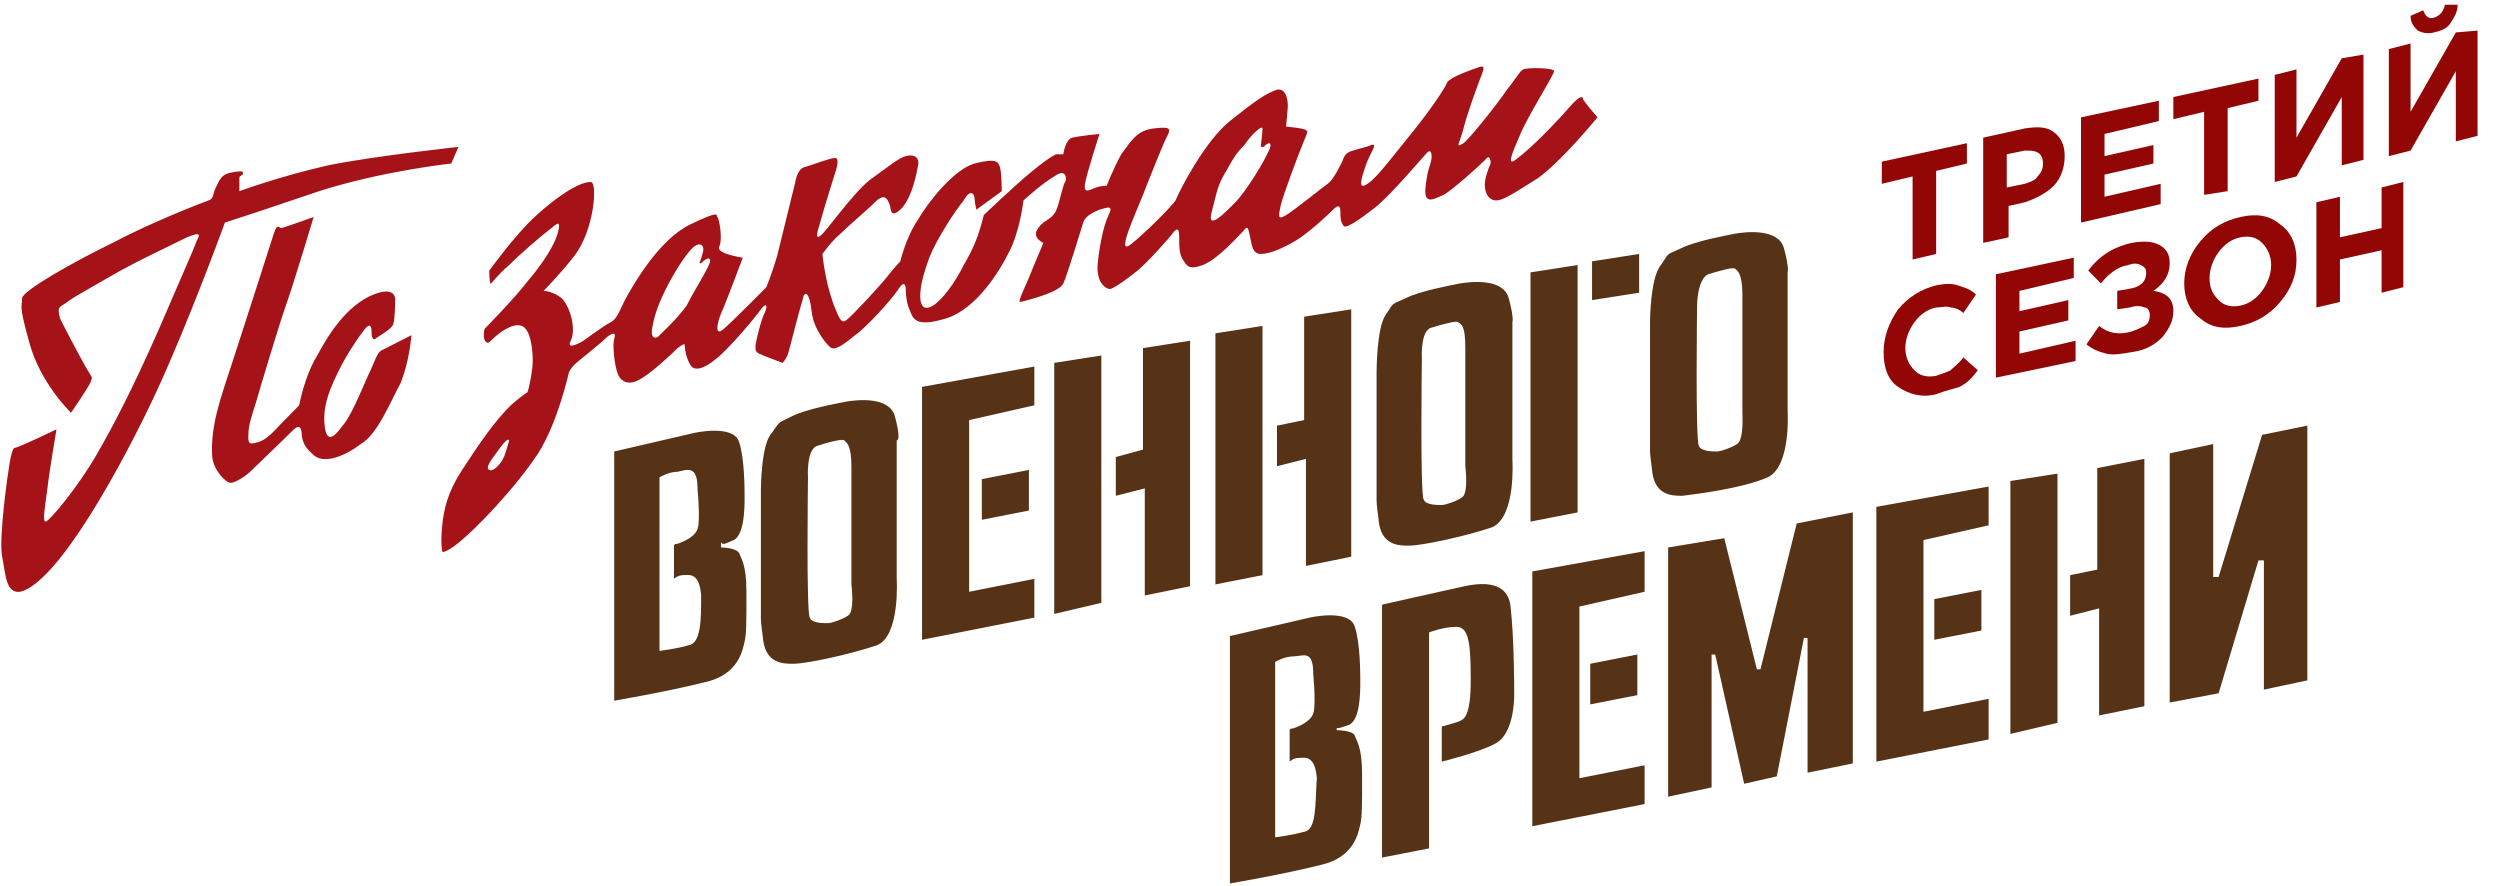 <svg width="79" height="28" viewBox="0 0 79 28" fill="none" xmlns="http://www.w3.org/2000/svg">
<path d="M10.082 6.042C12.085 5.4 14.259 5.167 14.259 5.167L14.488 4.642C14.488 4.642 11.799 4.933 10.368 5.225C8.823 5.575 7.564 6.042 7.564 6.042C7.564 6.042 7.564 5.75 7.564 5.633C7.564 5.517 7.679 5.575 7.679 5.458C7.679 5.4 7.564 5.4 7.278 5.458C6.992 5.517 6.935 5.692 6.821 5.925C6.706 6.158 6.763 6.275 6.592 6.333C6.42 6.392 4.761 7.033 3.559 7.675C2.357 8.258 0.698 9.192 0.698 9.425C0.698 9.717 0.583 9.6 0.927 10.825C1.27 12.108 2.243 13.042 2.243 13.042C2.243 13.042 2.815 12.225 2.872 12.05C2.929 11.875 2.929 11.992 2.701 11.583C2.472 11.175 2.071 10.417 1.899 10.067C1.785 9.658 1.899 9.717 2.128 9.542C2.357 9.367 2.701 9.192 3.502 8.725C4.303 8.258 5.447 7.733 5.905 7.5C6.477 7.267 6.248 7.5 6.191 7.675C6.134 7.85 5.791 8.608 4.989 10.475C4.188 12.283 3.616 13.392 3.044 14.383C2.472 15.375 1.556 16.483 1.442 16.483C1.327 16.483 1.442 15.9 1.499 15.433C1.556 14.908 1.785 13.567 1.785 13.567C1.785 13.567 0.583 14.15 0.469 14.15C0.412 14.15 0.354 14.325 0.297 14.675C0.24 15.025 -0.046 17.008 0.068 17.592C0.183 18.175 0.183 18.758 0.641 18.7C1.842 18.408 3.902 14.617 4.932 12.4C5.962 10.183 7.107 7.033 7.107 7.033C7.107 7.033 8.022 6.742 10.082 6.042ZM11.627 11.875C11.398 12.4 11.055 13.217 10.826 13.45C10.654 13.683 10.311 14.15 10.254 13.392C10.197 12.75 10.483 12.167 10.712 11.7C10.941 11.233 11.284 10.708 11.513 10.417C11.742 10.125 11.742 10.417 11.742 10.533C11.742 10.65 11.799 10.767 11.856 10.708C11.913 10.65 12.371 10.417 12.428 10.242C12.486 10.067 12.486 9.483 12.486 9.483C12.486 9.483 12.543 9.017 11.799 9.308C10.941 9.658 10.368 10.592 10.025 11.233C9.624 11.875 9.453 12.808 9.453 12.808C9.453 12.808 9.052 13.217 8.881 13.392C8.709 13.567 8.423 13.917 8.137 13.975C7.793 14.092 7.851 13.917 7.851 13.683C7.851 13.45 7.965 13.1 8.079 12.75C8.194 12.342 8.823 10.242 9.052 9.6C9.281 8.958 9.911 6.858 9.911 6.858C9.911 6.858 8.938 7.208 8.881 7.208C8.823 7.208 8.766 7.033 8.652 7.383C8.537 7.733 7.851 9.892 7.393 11.292C6.935 12.692 6.649 13.45 6.706 14.442C6.763 14.908 7.164 15.258 7.278 15.258C7.45 15.258 7.793 15.025 7.965 14.85C8.137 14.675 8.938 13.917 9.167 13.683C9.396 13.45 9.453 13.45 9.51 13.567C9.567 13.683 9.453 13.975 9.853 14.325C10.197 14.733 10.941 14.383 11.398 14.033C11.913 13.742 12.314 12.75 12.657 12.108C12.943 11.408 13.001 10.592 13.001 10.592C13.001 10.592 12.199 11 12.085 11.058C11.913 11.117 11.856 11.408 11.627 11.875ZM50.023 3.125C50.023 3.067 49.966 2.95 49.566 3.417C49.165 3.883 48.364 4.7 47.963 4.992C47.563 5.342 47.792 4.817 48.021 4.292C48.249 3.708 49.108 2.367 49.108 2.25C49.108 2.133 48.249 2.133 48.135 2.192C48.021 2.25 47.906 2.483 47.62 2.833C47.391 3.183 46.476 4.35 46.247 4.525C45.961 4.7 46.132 4.525 46.247 4.058C46.361 3.592 46.704 2.658 46.819 2.367C46.933 2.075 46.876 2.075 46.704 2.133C46.533 2.192 45.846 2.425 45.732 2.6C45.674 2.775 45.159 3.533 44.587 4.233C44.015 4.933 43.5 5.633 43.214 5.808C42.871 6.042 43.042 5.575 43.157 5.225C43.328 4.758 43.557 4.525 43.328 4.583C43.214 4.642 42.928 4.7 42.756 4.758C42.527 4.817 42.47 4.933 42.413 5.108C42.356 5.225 42.127 5.692 41.955 5.808C41.783 5.925 40.925 6.625 40.639 6.8C40.353 6.975 40.41 6.8 40.467 6.508C40.524 6.217 41.097 4.7 41.154 4.583C41.211 4.408 41.383 4.117 41.268 4.117C41.268 4.058 40.639 4 40.639 4C40.639 4 40.696 3.417 40.696 3.358C40.696 3.3 40.696 2.775 40.353 2.833C40.009 2.95 39.666 3.183 38.865 3.825C38.064 4.467 37.263 6.042 37.148 6.333C37.034 6.508 36.176 7.383 35.718 7.733C35.26 8.083 35.889 6.742 36.118 6.158C36.347 5.575 36.805 4.408 36.919 4.233C36.977 4.058 36.977 4 36.462 4.058C35.947 4.117 35.775 4.408 35.432 4.875C35.146 5.4 34.974 5.867 34.974 5.867C34.974 5.867 34.802 5.867 34.631 5.925C34.459 5.983 34.23 6.158 34.287 5.808C34.344 5.458 34.745 4.233 34.745 4.233C34.745 4.233 34.116 4.292 33.887 4.35C33.658 4.408 33.601 4.875 33.601 4.875H33.372C33.372 4.875 33.2 4.933 32.628 5.4C32.056 5.867 31.083 6.8 31.083 6.8C31.083 6.8 31.14 6.625 31.026 7.033C30.911 7.442 30.797 7.792 30.453 8.375C30.167 8.958 29.767 9.483 29.481 9.658C29.194 9.833 29.08 9.658 29.08 9.367C29.08 9.075 29.137 8.783 29.366 8.142C29.595 7.558 30.167 6.683 30.453 6.333C30.682 5.925 30.797 6.158 30.797 6.275C30.797 6.392 30.854 6.625 30.854 6.625L31.655 6.042C31.655 6.042 31.655 5.458 31.598 5.283C31.541 5.108 31.483 4.992 30.797 5.167C30.167 5.342 29.366 6.333 29.023 6.917C28.622 7.5 28.451 8.258 28.451 8.258C28.451 8.258 28.279 8.433 28.05 8.725C27.821 9.017 26.906 10.008 26.734 10.125C26.562 10.242 26.505 10.008 26.333 9.6C26.047 8.783 25.99 8.025 25.99 8.025C25.99 8.025 26.276 7.617 26.562 7.383C26.791 7.15 27.421 6.625 27.707 6.333C27.993 6.1 28.05 6.333 28.107 6.45C28.164 6.567 28.107 6.975 28.508 6.567C28.851 6.158 28.966 5.458 29.023 5.167C29.023 4.933 28.851 4.875 28.622 4.933C28.393 4.992 28.05 5.283 27.478 5.692C26.906 6.158 26.104 7.325 25.933 7.442C25.704 7.617 25.876 7.208 25.933 6.975C25.99 6.742 26.391 5.458 26.391 5.458C26.391 5.458 26.562 4.992 26.391 4.992C26.219 4.992 25.647 5.225 25.418 5.283C25.189 5.342 25.132 5.75 25.132 5.75C25.132 5.75 24.788 7.15 24.559 8.083C24.388 8.667 24.216 9.075 24.216 9.075C24.216 9.075 23.186 10.125 22.843 10.417C22.557 10.65 22.671 10.125 22.843 9.775C23.014 9.367 23.472 8.142 23.472 8.142C23.472 8.142 22.614 8.025 22.728 7.792C22.843 7.558 22.728 6.917 22.671 6.858C22.614 6.8 22.786 6.625 21.813 7.092C20.84 7.558 20.039 8.958 19.81 9.367C19.581 9.775 19.524 10.067 19.295 10.183C19.066 10.3 18.437 10.767 18.437 10.767C18.437 10.767 17.864 11.117 18.036 10.767C18.208 10.417 18.036 9.717 17.75 9.425C17.464 9.192 17.178 9.192 17.178 9.192C17.178 9.192 17.75 8.608 18.151 8.083C18.78 7.267 18.894 5.75 18.666 5.75C18.265 5.75 17.521 6.275 16.892 6.858C16.262 7.442 15.461 8.55 15.461 8.55C15.461 8.55 15.461 9.017 15.518 8.958C15.576 8.9 15.747 8.667 16.091 8.375C16.434 8.025 17.121 7.442 17.349 7.267C17.521 7.15 17.75 6.858 17.636 7.325C17.521 7.792 17.063 8.433 16.663 8.9C16.262 9.425 15.347 10.358 15.347 10.358C15.347 10.358 15.289 10.358 15.289 10.592C15.289 10.825 15.404 10.825 15.404 10.825C15.404 10.825 15.404 10.883 15.576 10.708C15.747 10.533 16.205 10.183 16.491 10.3C16.777 10.417 16.834 11.058 16.834 11.408C16.834 11.7 16.72 12.283 16.663 12.4V12.458C16.663 12.458 16.663 12.458 16.663 12.4C16.663 12.4 16.548 12.458 16.205 12.75C15.633 13.275 15.061 14.15 14.603 14.85C14.145 15.55 14.031 16.075 13.973 16.6C13.916 17.183 13.973 17.417 13.973 17.417C13.973 17.417 13.973 17.533 14.374 17.242C15.003 16.775 16.319 15.375 17.006 14.325C17.636 13.333 17.979 11.758 17.979 11.758C17.979 11.758 18.036 11.642 18.151 11.525C18.265 11.408 18.952 10.883 19.181 10.65C19.409 10.475 19.467 10.533 19.409 10.708C19.352 10.883 19.409 11.525 19.524 11.817C19.638 12.108 19.924 12.167 20.211 11.992C20.554 11.817 21.241 11.175 21.412 11C21.584 10.883 21.641 10.825 21.641 10.942C21.641 11.058 21.698 11.35 21.813 11.525C21.927 11.758 22.271 11.642 22.614 11.35C23.014 11.058 23.93 9.95 24.044 9.775C24.216 9.542 24.273 9.658 24.159 9.892C24.044 10.125 23.873 10.825 23.873 10.942C23.873 11.058 23.873 11.117 23.987 11.175C24.102 11.233 24.731 11.467 24.731 11.467C24.731 11.467 24.846 11.35 24.903 11.175C24.96 11 25.246 9.833 25.361 9.483C25.418 9.133 25.589 9.25 25.647 9.833C25.704 10.417 26.162 10.942 26.276 11C26.448 11.058 26.734 10.825 27.02 10.592C27.363 10.358 28.164 9.483 28.393 9.133C28.622 8.783 28.622 9.133 28.622 9.133C28.622 9.133 28.622 9.542 28.737 9.775C28.851 10.067 28.908 10.358 29.881 10.067C30.854 9.775 31.598 8.55 31.884 7.967C32.227 7.325 32.342 6.333 32.342 6.333C32.342 6.333 32.914 5.808 33.314 5.575C33.715 5.283 33.715 5.692 33.658 5.75C33.601 5.808 33.486 6.333 33.429 6.508C33.372 6.683 33.314 6.8 33.143 6.917C32.971 7.033 32.857 7.092 32.742 7.325C32.685 7.558 32.971 7.675 32.971 7.675C32.971 7.675 32.799 8.083 32.628 8.492C32.456 8.958 32.17 9.483 32.227 9.542C32.284 9.542 32.456 9.483 32.685 9.425C32.857 9.367 33.486 9.192 33.601 8.958C33.715 8.725 34.173 7.208 34.23 7.033C34.287 6.858 34.459 6.742 34.745 6.625C34.974 6.567 35.203 6.45 35.031 6.8C34.859 7.15 34.745 7.792 34.688 8.317C34.631 8.9 34.917 9.133 35.088 9.133C35.26 9.075 35.661 8.783 35.947 8.55C36.233 8.317 36.977 7.5 37.091 7.325C37.206 7.208 37.263 7.208 37.263 7.5C37.263 7.792 37.263 8.025 37.377 8.2C37.492 8.375 37.549 8.55 38.007 8.375C38.464 8.2 39.037 7.558 39.266 7.325C39.437 7.092 39.437 7.208 39.494 7.442C39.552 7.675 39.552 8.025 39.838 8.025C40.124 8.025 40.524 7.85 40.925 7.617C41.326 7.383 41.955 6.8 42.127 6.625C42.298 6.45 42.356 6.508 42.356 6.683C42.356 6.858 42.356 7.033 42.47 7.15C42.584 7.208 42.985 6.917 43.443 6.567C43.958 6.158 44.988 4.933 45.102 4.817C45.217 4.7 45.274 4.875 45.217 5.108C45.159 5.342 45.102 5.4 45.045 5.925C44.988 6.508 45.331 6.275 45.617 6.158C45.846 6.042 46.704 5.283 46.933 5.05C47.105 4.817 47.105 5.167 47.105 5.167C47.105 5.167 46.991 5.4 46.933 5.692C46.876 5.983 46.991 6.333 47.277 6.333C47.506 6.333 47.849 6.1 48.593 5.633C49.337 5.108 50.481 3.708 50.481 3.708C50.481 3.708 50.023 3.183 50.023 3.125ZM15.862 14.558C15.747 14.733 15.576 14.908 15.461 14.85C15.347 14.792 15.461 14.617 15.633 14.383C15.804 14.15 16.033 13.8 16.091 13.917C16.033 14.092 15.976 14.383 15.862 14.558ZM21.698 9.658C21.355 10.125 20.897 10.533 20.783 10.65C20.668 10.708 20.554 10.65 20.611 10.358C20.668 10.067 20.726 9.775 21.012 9.192C21.298 8.608 21.641 8.083 21.87 7.85C22.099 7.617 22.271 7.733 22.213 7.967C22.156 8.2 22.099 8.317 22.099 8.317H22.156C22.156 8.317 22.442 8.025 22.442 8.258C22.385 8.492 21.927 9.192 21.698 9.658ZM40.124 4.7C39.952 5.108 39.38 6.042 39.037 6.392C38.693 6.742 38.121 7.325 38.293 6.683C38.464 6.042 38.464 5.867 38.751 5.4C38.979 4.992 39.037 4.875 39.323 4.583C39.552 4.233 39.895 3.942 39.895 4.058C39.895 4.175 39.838 4.642 39.838 4.642H39.952C39.895 4.642 40.238 4.35 40.124 4.7Z" fill="#A51318"/>
<path d="M43.5 15.783C43.5 15.725 43.5 15.783 43.5 15.783V15.783ZM36.118 14.208L35.26 14.442V15.667L36.175 15.433V18.817L37.606 18.525V10.767L36.118 11V14.208ZM41.211 13.275L40.353 13.45V14.733L41.268 14.5V17.883L42.699 17.592V9.775L41.211 10.008V13.275ZM38.407 18.467L39.895 18.175V10.3L38.407 10.533V18.467ZM28.279 13.158C28.107 12.517 27.077 12.633 26.734 12.692C26.448 12.75 25.475 12.925 25.017 13.158C24.559 13.392 24.674 13.275 24.388 13.683C24.044 14.033 24.044 15.492 24.044 15.492V19.517C24.044 19.575 24.044 19.692 24.102 20.1C24.159 20.975 24.731 20.975 25.074 20.975C25.475 20.975 26.848 20.683 27.707 20.392C28.451 20.1 28.336 18.292 28.336 18.292V13.917C28.393 13.917 28.451 13.8 28.279 13.158ZM26.791 19.458C26.619 19.575 26.276 19.692 26.162 19.692C25.99 19.692 25.647 19.692 25.589 19.517C25.475 19.342 25.532 15.083 25.532 15.083C25.532 15.083 25.475 14.208 25.818 14.092C26.162 13.975 26.619 13.858 26.677 13.917C26.734 13.975 26.905 14.033 26.905 14.733C26.905 15.433 26.905 18.467 26.905 18.467C26.905 18.467 27.02 19.342 26.791 19.458ZM24.044 19.517C24.044 19.4 24.044 19.517 24.044 19.517V19.517ZM49.852 8.375L48.364 8.608V16.483L49.852 16.192V8.375ZM33.314 19.4L34.802 19.05V11.233L33.314 11.467V19.4ZM32.513 16.133V14.85L31.026 15.142V16.425L32.513 16.133ZM29.137 20.217L32.685 19.517V18.292L30.625 18.7V13.275L32.685 12.808V11.583L29.137 12.225V20.217ZM23.186 17.067C23.529 16.892 23.529 16.017 23.529 15.725C23.529 15.433 23.529 14.5 23.358 13.975C23.186 13.392 21.927 13.683 21.927 13.683L19.409 14.267V22.142C19.409 22.142 21.126 21.85 22.27 21.558C23.358 21.325 23.472 20.508 23.529 20.275C23.587 20.042 23.587 19.692 23.587 18.7C23.587 17.825 23.415 17.65 23.358 17.475C23.243 17.3 22.785 17.3 22.785 17.3V17.125C22.843 17.242 22.9 17.183 23.186 17.067ZM21.756 20.392C21.355 20.508 20.84 20.567 20.84 20.567V15.083C20.84 15.083 21.126 14.908 21.412 14.908C21.698 14.85 22.042 14.675 22.042 15.433C22.099 16.075 22.099 16.6 22.042 16.717C21.984 16.892 21.756 17.067 21.412 17.183C21.298 17.183 21.298 17.242 21.298 17.242V18.292C21.298 18.292 21.412 18.175 21.584 18.175C21.756 18.175 22.099 18.058 22.156 18.817C22.156 19.575 22.156 20.333 21.756 20.392ZM63.528 23.192L65.016 22.842V14.967L63.528 15.2V23.192ZM62.612 19.925V18.642L61.124 18.933V20.217L62.612 19.925ZM59.293 24.067L62.841 23.367V22.083L60.781 22.492V17.067L62.841 16.6V15.375L59.293 16.017V24.067ZM55.631 21.15H55.517L54.487 17.008L52.713 17.3V25.175L54.086 24.883V20.683H54.2L55.116 24.767L56.146 24.533L57.004 20.158H57.119V24.417L58.549 24.125V16.192L56.776 16.542L55.631 21.15ZM66.274 18L65.416 18.175V19.458L66.332 19.225V22.608L67.762 22.317V14.5L66.274 14.792V18ZM71.482 13.742L70.108 18.233H69.937V14.033L68.563 14.325V22.2L70.108 21.908L71.367 17.708H71.539V21.792L72.912 21.5V13.45L71.482 13.742ZM42.642 22.9C42.985 22.725 42.985 21.85 42.985 21.558C42.985 21.267 42.985 20.333 42.813 19.808C42.642 19.225 41.383 19.517 41.383 19.517L38.865 20.1V27.917C38.865 27.917 40.582 27.625 41.726 27.333C42.813 27.1 42.928 26.283 42.985 26.05C43.042 25.817 43.042 25.467 43.042 24.475C43.042 23.6 42.87 23.425 42.813 23.25C42.756 23.075 42.241 23.075 42.241 23.075V22.9C42.184 23.075 42.298 23.017 42.642 22.9ZM41.211 26.283C40.81 26.4 40.295 26.458 40.295 26.458V20.917C40.295 20.917 40.582 20.742 40.868 20.742C41.154 20.742 41.497 20.508 41.497 21.267C41.554 21.908 41.554 22.433 41.497 22.55C41.44 22.725 41.211 22.9 40.868 23.017C40.753 23.017 40.753 23.075 40.753 23.075V24.067C40.753 24.067 40.868 23.95 41.039 23.95C41.211 23.95 41.554 23.833 41.612 24.592C41.554 25.408 41.612 26.225 41.211 26.283ZM55.86 15.083C56.604 14.733 56.489 12.983 56.489 12.983V8.608C56.489 8.608 56.547 8.492 56.375 7.85C56.203 7.208 55.173 7.325 54.83 7.383C54.544 7.442 53.571 7.617 53.113 7.85C52.598 8.083 52.77 7.967 52.484 8.375C52.141 8.783 52.141 10.183 52.141 10.183V14.208C52.141 14.267 52.141 14.383 52.198 14.792C52.255 15.667 52.827 15.667 53.17 15.667C53.628 15.608 55.059 15.433 55.86 15.083ZM53.972 8.667C54.372 8.55 54.773 8.433 54.83 8.492C54.887 8.55 55.059 8.608 55.059 9.308C55.059 10.008 55.059 13.042 55.059 13.042C55.059 13.042 55.116 13.917 54.887 14.033C54.715 14.15 54.372 14.267 54.258 14.267C54.143 14.267 53.743 14.267 53.685 14.092C53.571 13.917 53.628 9.658 53.628 9.658C53.628 9.658 53.628 8.842 53.972 8.667ZM52.255 14.15C52.255 14.092 52.255 14.15 52.255 14.15V14.15ZM47.677 9.425C47.505 8.783 46.475 8.9 46.132 8.958C45.846 9.017 44.873 9.192 44.416 9.425C43.901 9.658 44.072 9.542 43.786 9.95C43.5 10.358 43.5 11.758 43.5 11.758V15.783C43.5 15.842 43.5 15.958 43.557 16.367C43.614 17.242 44.187 17.242 44.53 17.242C44.931 17.242 46.304 16.95 47.162 16.658C47.906 16.308 47.792 14.558 47.792 14.558V10.183C47.792 10.183 47.849 10.067 47.677 9.425ZM46.189 15.725C46.018 15.842 45.674 15.958 45.56 15.958C45.388 15.958 45.045 15.958 44.988 15.783C44.873 15.608 44.931 11.35 44.931 11.35C44.931 11.35 44.873 10.475 45.217 10.358C45.617 10.242 46.018 10.125 46.075 10.183C46.189 10.242 46.304 10.3 46.304 11C46.304 11.7 46.304 14.733 46.304 14.733C46.304 14.733 46.418 15.608 46.189 15.725ZM51.74 21.967V20.683L50.252 20.975V22.258L51.74 21.967ZM46.018 18.583C45.732 18.642 43.672 19.108 43.672 19.108V27.1L45.159 26.808V19.983C45.159 19.983 45.617 19.808 46.018 19.808C46.418 19.808 46.475 20.333 46.475 21.5C46.475 22.667 46.247 22.725 46.132 22.783C46.018 22.842 45.56 22.958 45.56 22.958V24.067C45.56 24.067 46.762 23.775 47.277 23.483C47.792 23.192 47.849 22.258 47.849 21.967C47.849 21.675 47.849 20.217 47.734 19.167C47.62 18.117 46.304 18.525 46.018 18.583ZM48.421 26.108L51.969 25.408V24.183L49.909 24.592V19.167L51.969 18.7V17.417L48.421 18.058C48.421 18.117 48.421 26.108 48.421 26.108ZM51.797 8.025L50.309 8.258V9.483L51.797 9.25V8.025Z" fill="#563216"/>
<path d="M60.438 8.2V5.575L59.465 5.808V5.108L62.154 4.525V5.167L61.182 5.4V8.025L60.438 8.2Z" fill="#930606"/>
<path d="M62.669 7.675V4.35L63.986 4.058C64.386 4 64.672 4 64.901 4.175C65.13 4.35 65.244 4.583 65.244 4.933C65.244 5.283 65.13 5.633 64.901 5.867C64.672 6.1 64.329 6.275 63.986 6.392L63.471 6.508V7.5L62.669 7.675ZM63.413 5.925L63.986 5.808C64.157 5.75 64.329 5.692 64.386 5.575C64.501 5.458 64.558 5.342 64.558 5.167C64.558 4.992 64.501 4.875 64.386 4.817C64.272 4.758 64.157 4.758 63.986 4.758L63.413 4.875V5.925Z" fill="#930606"/>
<path d="M65.76 7.033V3.708L68.22 3.183V3.825L66.503 4.233V4.933L68.048 4.583V5.167L66.503 5.517V6.217L68.277 5.808V6.45L65.76 7.033Z" fill="#930606"/>
<path d="M69.65 6.158V3.533L68.678 3.766V3.066L71.367 2.483V3.183L70.394 3.416V6.041L69.65 6.158Z" fill="#930606"/>
<path d="M74.686 1.725V5.05L73.999 5.225V3.067L72.569 5.575L71.882 5.75V2.367L72.569 2.192V4.35L73.999 1.842L74.686 1.725Z" fill="#930606"/>
<path d="M78.291 0.967V4.292L77.604 4.467V2.25L76.174 4.758L75.487 4.933V1.55L76.174 1.375V3.533L77.604 1.025L78.291 0.967ZM77.433 0.733C77.318 0.908 77.147 0.967 76.918 1.025C76.689 1.083 76.517 1.025 76.403 0.967C76.288 0.85 76.174 0.733 76.174 0.5L76.574 0.325C76.632 0.5 76.746 0.617 76.918 0.558C77.089 0.5 77.204 0.383 77.261 0.15H77.662C77.662 0.383 77.547 0.558 77.433 0.733Z" fill="#930606"/>
<path d="M61.182 12.458C60.724 12.575 60.323 12.458 59.98 12.225C59.637 11.992 59.522 11.583 59.522 11.117C59.522 10.65 59.694 10.183 59.98 9.775C60.323 9.367 60.724 9.133 61.182 9.017C61.468 8.958 61.697 8.958 61.868 9.017C62.04 9.075 62.269 9.133 62.441 9.308L62.04 9.892C61.925 9.775 61.754 9.717 61.639 9.717C61.525 9.658 61.353 9.717 61.182 9.717C60.895 9.775 60.667 9.95 60.495 10.183C60.323 10.417 60.209 10.708 60.209 11C60.209 11.292 60.323 11.525 60.495 11.7C60.667 11.875 60.895 11.933 61.182 11.875C61.353 11.817 61.525 11.758 61.639 11.7C61.754 11.583 61.925 11.467 62.04 11.292L62.498 11.7C62.326 11.933 62.154 12.108 61.925 12.225C61.754 12.283 61.468 12.342 61.182 12.458Z" fill="#930606"/>
<path d="M63.07 11.933V8.667L65.531 8.142V8.783L63.814 9.192V9.833L65.359 9.483V10.125L63.814 10.475V11.175L65.588 10.767V11.408L63.07 11.933Z" fill="#930606"/>
<path d="M67.362 7.675C67.705 7.616 67.991 7.616 68.22 7.733C68.449 7.85 68.563 8.025 68.563 8.316C68.563 8.666 68.392 8.958 68.048 9.191C68.449 9.25 68.678 9.425 68.678 9.833C68.678 10.125 68.563 10.358 68.335 10.65C68.106 10.883 67.82 11.058 67.419 11.117C67.076 11.175 66.79 11.233 66.561 11.175C66.332 11.117 66.16 11.058 65.931 10.883L66.332 10.3C66.618 10.533 66.961 10.591 67.362 10.475C67.533 10.416 67.648 10.358 67.762 10.3C67.877 10.242 67.934 10.125 67.934 9.95C67.934 9.833 67.877 9.716 67.762 9.716C67.648 9.658 67.476 9.658 67.305 9.716L66.904 9.775V9.191L67.247 9.133C67.648 9.075 67.82 8.9 67.82 8.608C67.82 8.491 67.762 8.433 67.648 8.375C67.533 8.316 67.419 8.316 67.247 8.375C66.904 8.433 66.618 8.666 66.389 8.958L65.988 8.55C66.389 8.025 66.847 7.791 67.362 7.675Z" fill="#930606"/>
<path d="M72.054 9.542C71.71 9.95 71.31 10.183 70.795 10.3C70.28 10.417 69.879 10.358 69.536 10.067C69.193 9.833 69.021 9.425 69.021 8.958C69.021 8.492 69.193 8.025 69.536 7.617C69.879 7.208 70.28 6.975 70.795 6.858C71.31 6.742 71.71 6.8 72.054 7.092C72.397 7.325 72.569 7.733 72.569 8.2C72.569 8.725 72.397 9.133 72.054 9.542ZM70.108 9.483C70.28 9.658 70.509 9.717 70.795 9.658C71.081 9.6 71.31 9.425 71.482 9.192C71.653 8.958 71.768 8.667 71.768 8.375C71.768 8.083 71.653 7.85 71.482 7.675C71.31 7.5 71.081 7.442 70.795 7.5C70.509 7.558 70.28 7.733 70.108 7.967C69.937 8.2 69.822 8.492 69.822 8.783C69.822 9.133 69.937 9.308 70.108 9.483Z" fill="#930606"/>
<path d="M73.198 9.717V6.392L73.942 6.217V7.5L75.258 7.208V5.925L75.945 5.75V9.075L75.258 9.25V7.908L73.942 8.2V9.542L73.198 9.717Z" fill="#930606"/>
</svg>
